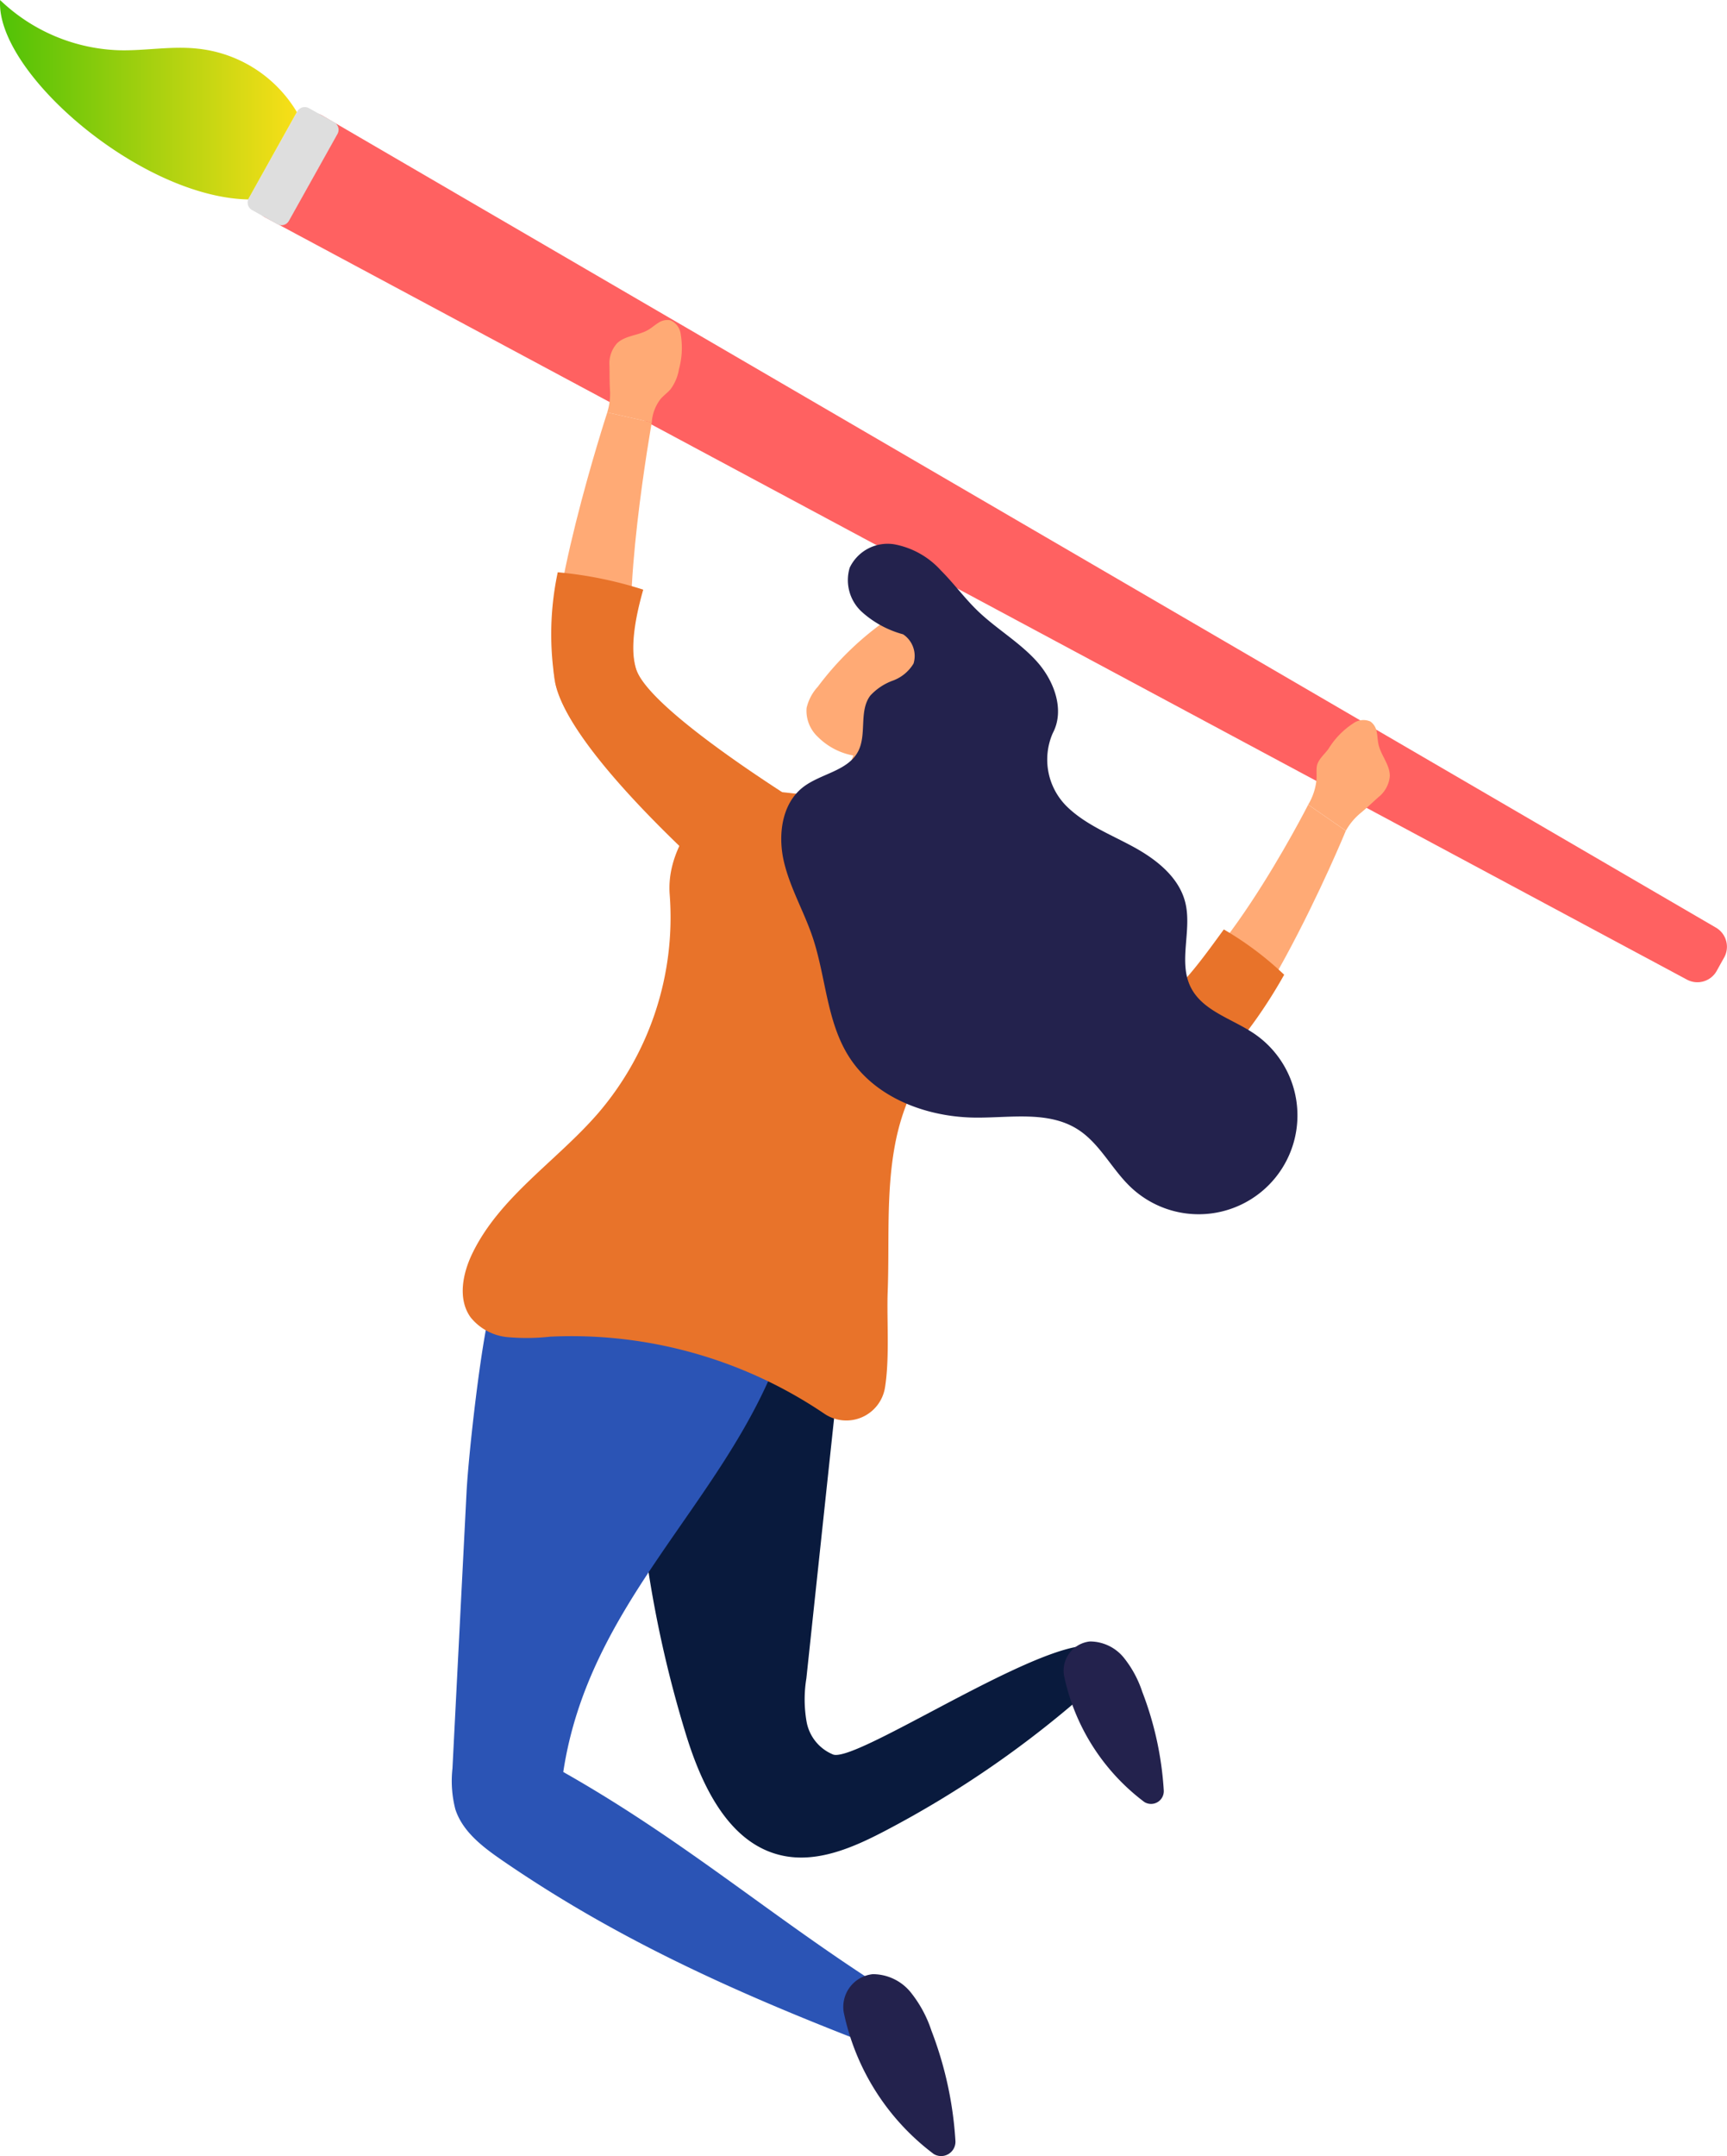 <svg id="Grupo_14118" data-name="Grupo 14118" xmlns="http://www.w3.org/2000/svg" xmlns:xlink="http://www.w3.org/1999/xlink" width="144.656" height="180.494" viewBox="0 0 144.656 180.494">
  <defs>
    <linearGradient id="linear-gradient" x1="1" y1="0.5" x2="0" y2="0.5" gradientUnits="objectBoundingBox">
      <stop offset="0" stop-color="#f9df18"/>
      <stop offset="1" stop-color="#4dc106"/>
    </linearGradient>
    <linearGradient id="linear-gradient-2" x1="13.549" y1="1.225" x2="12.358" y2="1.225" gradientUnits="objectBoundingBox">
      <stop offset="0" stop-color="#2f3591"/>
      <stop offset="0.249" stop-color="#272f80"/>
      <stop offset="0.734" stop-color="#142256"/>
      <stop offset="1" stop-color="#091a3d"/>
    </linearGradient>
    <linearGradient id="linear-gradient-3" x1="15.234" y1="1.02" x2="13.752" y2="1.02" gradientUnits="objectBoundingBox">
      <stop offset="0" stop-color="#2f3591"/>
      <stop offset="0.507" stop-color="#2d42a1"/>
      <stop offset="1" stop-color="#2b54b5"/>
    </linearGradient>
  </defs>
  <g id="Grupo_14068" data-name="Grupo 14068" transform="translate(0 0)">
    <path id="Trazado_23120" data-name="Trazado 23120" d="M741.388,516.209l1.651-2.955,1.651-2.955a1.541,1.541,0,0,1,2.132-.528L863.491,577.71a1.854,1.854,0,0,1,.743,2.488l-.333.594-.332.6a1.853,1.853,0,0,1-2.508.671l-119-63.756A1.541,1.541,0,0,1,741.388,516.209Z" transform="translate(-719.798 -500.082)" fill="#ff6161"/>
    <path id="Trazado_23121" data-name="Trazado 23121" d="M857.586,516.7l4.082-7.3a.72.72,0,0,1,.986-.254l2.082,1.163a.721.721,0,0,1,.3.973l-4.082,7.3a.719.719,0,0,1-.985.254l-2.082-1.164A.72.72,0,0,1,857.586,516.7Z" transform="translate(-836.761 -500.082)" fill="#dedede"/>
    <path id="Trazado_23122" data-name="Trazado 23122" d="M885.86,509.464a11.006,11.006,0,0,0-8.34-5.312c-2.205-.237-4.4.2-6.61.135a15.106,15.106,0,0,1-9.907-4.2c-.394,6.038,11.729,16.5,20.774,16.69C881.83,516.676,885.86,509.464,885.86,509.464Z" transform="translate(-860.994 -500.082)" fill="url(#linear-gradient)"/>
  </g>
  <g id="Grupo_14069" data-name="Grupo 14069" transform="translate(37.86 26.78)">
    <path id="Trazado_23123" data-name="Trazado 23123" d="M811.27,616.281q-1.3,12.152-2.593,24.3a10.829,10.829,0,0,0,.025,3.655,3.669,3.669,0,0,0,2.229,2.717c1.85.6,14.871-8.037,20.429-9.029.282,1.015,1.06,2.313,1.342,3.327a85.652,85.652,0,0,1-17.528,12.138c-2.666,1.391-5.663,2.672-8.594,2-4.393-1-6.655-5.8-7.983-10.105a97.108,97.108,0,0,1-4.3-28.608,9.831,9.831,0,0,1,1.042-5.264c1.648-2.637,5.426-3.222,8.347-2.153S809.115,614.038,811.27,616.281Z" transform="translate(-778.995 -526.862)" fill="url(#linear-gradient-2)"/>
    <path id="Trazado_23124" data-name="Trazado 23124" d="M840.6,613.759c-4.767,12.376-15.833,20.5-17.976,34.652,9.582,5.416,16.743,11.505,25.347,17.137-.486,1.051.353,4.441-.133,5.491-11.17-4.321-20.83-8.739-30.091-15.067-1.707-1.167-3.522-2.472-4.162-4.438a9.468,9.468,0,0,1-.242-3.422q.589-11.558,1.179-23.114c.16-3.124,1.213-12.634,2.066-15.644s1.58.449,4.128-1.366a10.642,10.642,0,0,1,10.738-.812C834.826,608.877,841.961,610.239,840.6,613.759Z" transform="translate(-813.304 -526.862)" fill="url(#linear-gradient-3)"/>
    <path id="Trazado_23125" data-name="Trazado 23125" d="M807.375,557.567a3.933,3.933,0,0,0-.94,1.78,2.983,2.983,0,0,0,.936,2.411,5.644,5.644,0,0,0,3.7,1.653,7.491,7.491,0,0,0,3.985-.925,5.875,5.875,0,0,0,3.223-4.066,7.171,7.171,0,0,0-.7-3.764c-.718-1.719-2.231-4.08-4.3-2.774A25.286,25.286,0,0,0,807.375,557.567Z" transform="translate(-776.734 -526.862)" fill="#ffaa75"/>
    <path id="Trazado_23126" data-name="Trazado 23126" d="M839.912,575.182c.044.035-9.119,14.359-11.306,19.518-2.1,4.96-5.553,20.529-5.553,20.529l-21.374-8.27s8.725-14.2,10.571-19.384c1.857-5.212,4.228-21.446,4.308-21.428,0,0,9.705.456,12.787,1.648S839.912,575.182,839.912,575.182Z" transform="translate(-793.591 -526.862)" fill="#ffaa75"/>
    <path id="Trazado_23127" data-name="Trazado 23127" d="M839.522,569.087s-10.547-9.279-11.661-13.063c-1.456-4.947,1.331-20.583,1.331-20.583l-3.728-.835s-5.562,17.016-4.354,22.656c1.45,6.765,17.39,19.148,17.39,19.148Z" transform="translate(-812.459 -526.862)" fill="#ffaa75"/>
    <path id="Trazado_23128" data-name="Trazado 23128" d="M778.489,575.182s7.932,9.615,11.611,9.2c5.507-.628,13.784-16.941,13.784-16.941l3.152,2.181s-8.491,20.686-15,22.588c-4.959,1.451-18.908-8.344-18.908-8.344Z" transform="translate(-732.168 -526.862)" fill="#ffaa75"/>
    <path id="Trazado_23129" data-name="Trazado 23129" d="M815.892,561.629l-4.708,8.476-7.455-2.884,1.622-4.191Z" transform="translate(-771.621 -526.862)" fill="#ffaa75"/>
    <path id="Trazado_23130" data-name="Trazado 23130" d="M783.652,575.182s7.932,9.615,11.611,9.2c2.19-.25,4.336-3.23,6.717-6.5a27.236,27.236,0,0,1,5.056,3.792c-2.839,5.068-6.791,9.648-9.833,10.537-4.959,1.451-18.908-8.344-18.908-8.344Z" transform="translate(-737.331 -526.862)" fill="#e8732a"/>
    <path id="Trazado_23131" data-name="Trazado 23131" d="M824.494,549.44c-.781,2.731-1.072,5.04-.618,6.584,1.114,3.784,15.813,12.605,15.813,12.605l-5.257,8.483s-15.857-13.085-17.307-19.85a24.918,24.918,0,0,1,.207-9.277A33.331,33.331,0,0,1,824.494,549.44Z" transform="translate(-808.475 -526.862)" fill="#e8732a"/>
    <path id="Trazado_23132" data-name="Trazado 23132" d="M843.007,586.648c-2.881,2.145-4.541,5.746-5.2,9.328-.745,4.031-.443,8.171-.6,12.266-.086,2.224.179,5.484-.226,7.992a3.279,3.279,0,0,1-5.086,2.182,37.815,37.815,0,0,0-22.954-6.446,17.761,17.761,0,0,1-3.593.038,4.505,4.505,0,0,1-3.082-1.664c-1.083-1.518-.666-3.644.144-5.324,2.308-4.783,7.116-7.776,10.584-11.8a25.172,25.172,0,0,0,5.957-18.232c-.276-3.436,1.974-6.519,4.45-8.917a66.553,66.553,0,0,1,12.255,1.481c4.765,2,11.384,7.628,11.384,7.628a4.457,4.457,0,0,1-.237,2.2l-1.758,6.277A6.57,6.57,0,0,1,843.007,586.648Z" transform="translate(-800.714 -526.862)" fill="#e8732a"/>
    <path id="Trazado_23133" data-name="Trazado 23133" d="M832.464,535.441a3.6,3.6,0,0,1,.7-1.911c.255-.32.605-.551.87-.862a3.857,3.857,0,0,0,.707-1.676,6.766,6.766,0,0,0,.147-2.928,1.449,1.449,0,0,0-.868-1.17,1.316,1.316,0,0,0-1.005.212c-.3.183-.564.424-.869.6-.822.473-1.91.453-2.591,1.113a2.528,2.528,0,0,0-.634,1.888c.014.683,0,1.258.037,1.94a5.149,5.149,0,0,1-.226,1.959C829.059,534.682,832.464,535.441,832.464,535.441Z" transform="translate(-815.731 -526.862)" fill="#ffaa75"/>
    <path id="Trazado_23134" data-name="Trazado 23134" d="M769.453,567.436a5.019,5.019,0,0,0,.676-1.937c.061-.4-.008-.818.04-1.223.073-.608.65-1.032,1-1.537a6.748,6.748,0,0,1,2.048-2.1,1.447,1.447,0,0,1,1.448-.159,1.314,1.314,0,0,1,.528.881c.07.345.072.7.15,1.045.212.924.966,1.709.945,2.657a2.527,2.527,0,0,1-.954,1.748c-.51.454-.923.855-1.448,1.292a5.191,5.191,0,0,0-1.277,1.512C772.33,569.432,769.453,567.436,769.453,567.436Z" transform="translate(-697.736 -526.862)" fill="#ffaa75"/>
    <path id="Trazado_23135" data-name="Trazado 23135" d="M790.594,637.485a3.661,3.661,0,0,1,2.831,1.352,9.116,9.116,0,0,1,1.551,2.862,27.544,27.544,0,0,1,1.8,8.247,1.067,1.067,0,0,1-1.621.981,17.756,17.756,0,0,1-6.735-10.6A2.459,2.459,0,0,1,790.594,637.485Z" transform="translate(-737.158 -526.862)" fill="#23224d"/>
    <path id="Trazado_23136" data-name="Trazado 23136" d="M808.3,665.334a4.1,4.1,0,0,1,3.17,1.515,10.222,10.222,0,0,1,1.737,3.205,30.855,30.855,0,0,1,2.013,9.235,1.2,1.2,0,0,1-1.816,1.1,19.882,19.882,0,0,1-7.542-11.876A2.755,2.755,0,0,1,808.3,665.334Z" transform="translate(-773.052 -526.862)" fill="#23224d"/>
    <path id="Trazado_23137" data-name="Trazado 23137" d="M787.411,553.18a8.453,8.453,0,0,1-3.489-1.907,3.605,3.605,0,0,1-.986-3.671,3.52,3.52,0,0,1,3.737-1.957,6.969,6.969,0,0,1,3.9,2.185c1.074,1.071,1.971,2.31,3.061,3.364,1.569,1.519,3.512,2.63,4.972,4.254s2.367,4.071,1.341,6a5.512,5.512,0,0,0,1.2,6.165c1.565,1.518,3.662,2.324,5.575,3.37s3.8,2.532,4.324,4.648c.577,2.326-.617,4.96.461,7.1,1,1.988,3.47,2.625,5.311,3.876a8.274,8.274,0,1,1-10.356,12.836c-1.594-1.516-2.585-3.665-4.446-4.837-2.45-1.543-5.6-.953-8.494-.971-4.1-.025-8.429-1.629-10.636-5.081-1.891-2.957-1.938-6.7-3.057-10.026-.72-2.141-1.893-4.127-2.405-6.327s-.19-4.822,1.589-6.214c1.474-1.153,3.764-1.35,4.629-3.009.746-1.433.048-3.383,1.022-4.672a4.8,4.8,0,0,1,1.888-1.252,3.366,3.366,0,0,0,1.731-1.427A2.178,2.178,0,0,0,787.411,553.18Z" transform="translate(-749.624 -526.862)" fill="#23224d"/>
  </g>
</svg>
